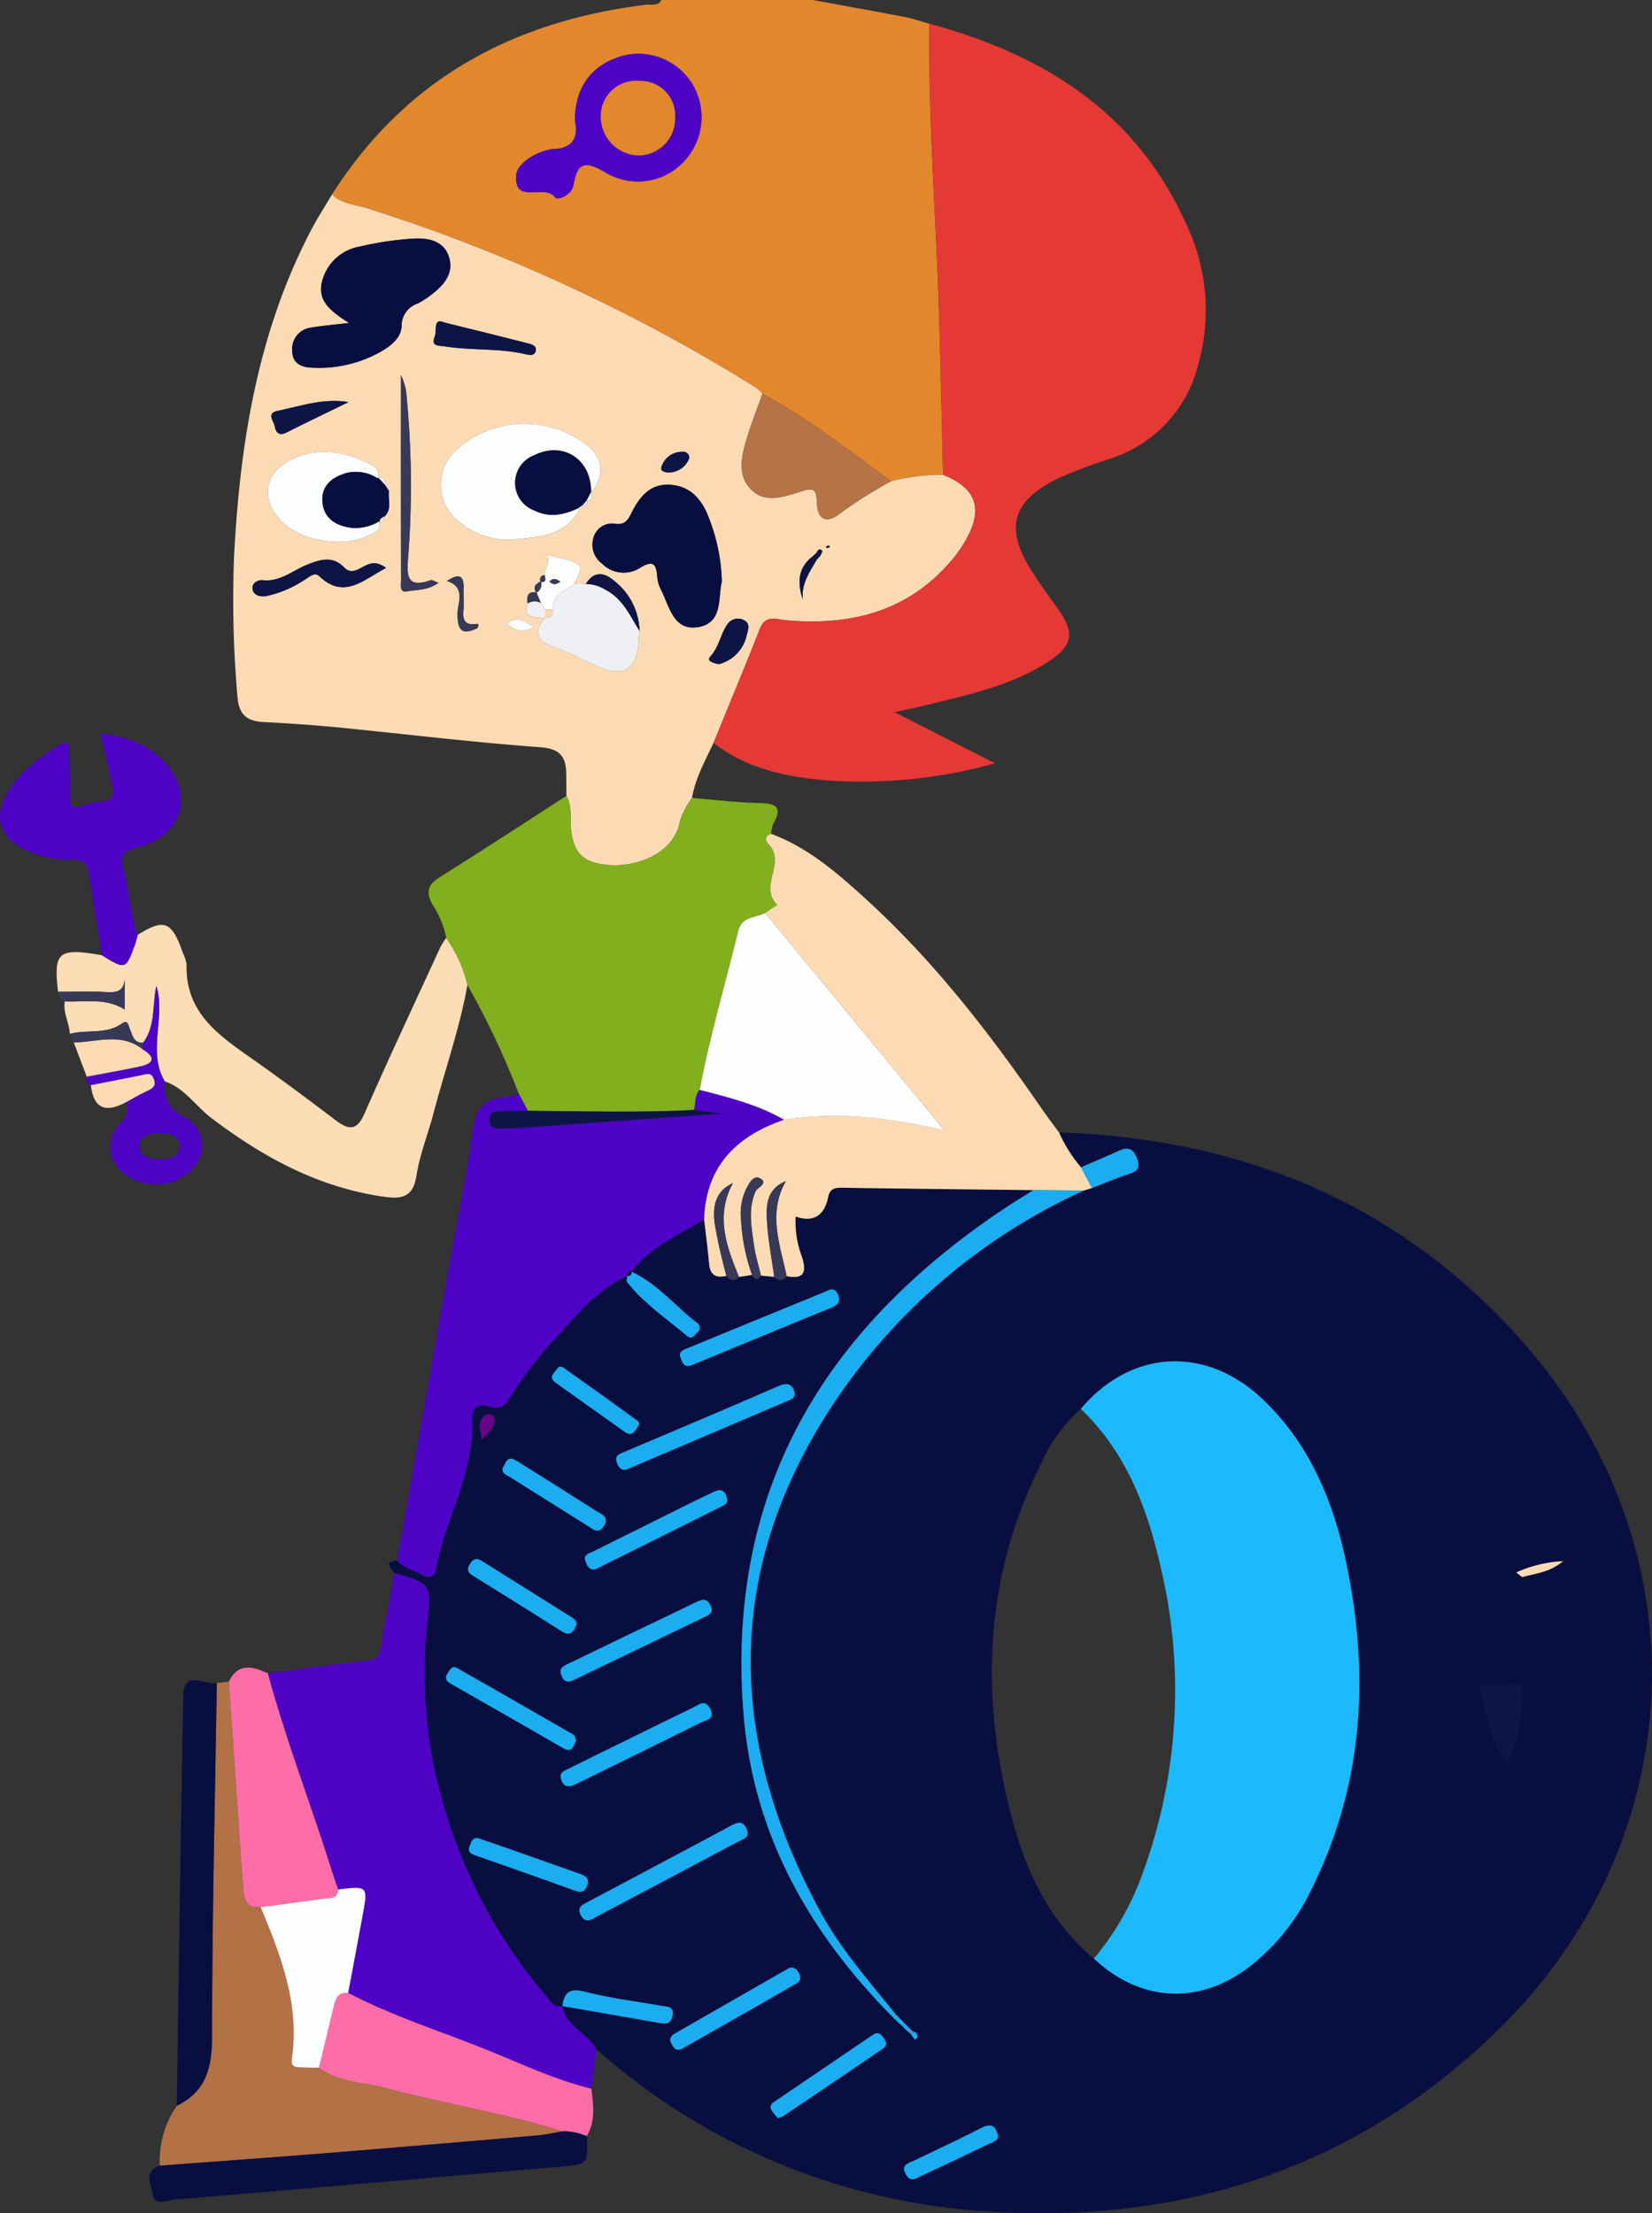 <svg xmlns="http://www.w3.org/2000/svg" width="218.018" height="292" viewBox="0 0 218.018 292">
  <rect x="0" y="0" width="218.018" height="292" fill="#333333" stroke="none"/>
  <g id="Grupo_153128" data-name="Grupo 153128" transform="translate(-710 4960.901)">
    <g id="Grupo_152837" data-name="Grupo 152837" transform="translate(-172.681 -6718.974)">
      <path id="Trazado_205714" data-name="Trazado 205714" d="M914.782,1783.731c9.669-15.215,23.887-22.891,41.453-25.034.7-.084,1.557.233,2.031-.625h19.966c4.044.744,8.094,1.466,12.132,2.242,1.107.213,2.182.591,3.273.894-.158,10.591.55,21.151,1.01,31.724.4,9.254.53,18.522.778,27.783a27.422,27.422,0,0,0-6.859.841c-5.535-4.022-10.922-8.26-16.973-11.523a5.2,5.2,0,0,0-.812-.786,225.11,225.11,0,0,0-51.317-23.685C917.859,1785.064,916.08,1785.012,914.782,1783.731Zm32.053-9.7c.512,2.014-.252,3.6-2.64,3.688-1.875.067-5.009,1.717-5.115,3.52-.231,3.956,3.844.977,5.158,2.907.277.407,2.177-.325,2.411-1.649.5-2.872,1.4-3.3,4.057-1.77a8.307,8.307,0,0,0,10.43-1.256,8.52,8.52,0,0,0,1.25-10.227,8.366,8.366,0,0,0-8.984-3.877C949.151,1766.476,946.826,1769.462,946.835,1774.034Z" transform="translate(11.715)" fill="#e2872c"/>
      <path id="Trazado_205715" data-name="Trazado 205715" d="M921.021,1925.642c-.588-.688-1.455-1.434.343-1.619.845.98,2.126,1.194,3.175,1.817,1.1.652,1.788.377,2.017-.91,1.168-6.591,5.071-12.523,4.678-19.5-.081-1.424.721-2.24,2.147-1.774a2.087,2.087,0,0,0,2.821-1.083,54.137,54.137,0,0,1,6.822-8.726c2.568-2.841,5.136-5.764,8.744-7.415-.03.276-.194.656-.071.813,2.225,2.858,5.24,4.853,7.96,7.167.569.485,1.011-.146,1.385-.556a.754.754,0,0,0-.116-1.216c-2.9-2.225-5.24-5.172-8.65-6.743,2.522-3.24,6.213-4.851,9.605-6.881.225,1.95.483,3.9.663,5.852.138,1.489.909,1.935,2.281,1.579a.981.981,0,0,0,1.661.161l1.721-.276c.341.643.721.777,1.166.091l1.761.176a.984.984,0,0,0,1.639-.092c2.09.381,2.686-.3,2.058-2.423a13.565,13.565,0,0,1-.884-5.452c2.5.853,3.831-.255,4.3-2.578.22-1.095.856-1.238,1.828-1.223,8.422.131,16.843.216,25.266.315-1.2.757-2.426,1.49-3.61,2.277-23.813,15.8-36.933,37.127-34.67,66.552,1.238,16.08,8.628,29.051,19.71,40.262.192.191.384.385.575.577q.293.26.59.517c.193.191.385.384.577.573q.317.276.632.555l.565.775c.106-.122.291-.232.308-.365.053-.423-.177-.661-.6-.71l-.561-.575-.572-.571q-.283-.291-.566-.579l-.567-.569c-3.494-4.355-7.22-8.542-9.907-13.491-12.335-22.736-12.82-45.167,1.792-67.176a78.828,78.828,0,0,1,32.954-28l1.078-.33c1.566-.607,3.111-1.275,4.7-1.8,1.114-.369,1.788-.681,1.234-2.117s-1.306-1.511-2.516-.946c-1.607.749-3.249,1.422-4.876,2.129a19.149,19.149,0,0,1-2.9-4.6c24,.781,44.733,9.224,60.86,27.235,24.782,27.678,22.867,67.226-4.345,92.568-18.791,17.5-41.412,24.36-66.785,22.487a85.3,85.3,0,0,1-50.769-21.33c-1.178-2.161-4.051-2.98-4.518-5.706q6.257,1.091,12.517,2.177c.823.142,1.728.425,2.015-.819.317-1.375-.717-1.256-1.522-1.4-3.339-.591-6.725-1-10-1.843-2.013-.52-2.767.047-2.993,1.9-1.2.236-1.683-.764-2.241-1.44a68.915,68.915,0,0,1-8.661-12.967c-5.817-11.6-8.386-23.806-6.882-36.819C925.917,1927.055,925.666,1927.019,921.021,1925.642Zm148.826.567c1.712-.518,3.6-.594,5.4-2.117a17.255,17.255,0,0,0-6.187,1.492c-2.7.486-5.393,1.055-8.112,1.424-1.548.209-3.651.743-4.377-.973-.758-1.789,1.1-2.966,2.285-4.157,1.127-1.136,2.734-1.833,3.513-3.6-2.488-.061-4.362,1.368-6.541,1.541-1.077.086-2.237.229-2.933-.624-.816-1-.281-2.142.26-3.183a16.46,16.46,0,0,1,7.949-7.872c-5.1.41-11.13,5.849-11.834,10.094-.33,1.993.4,3.2,2.49,3.194,1.647-.005,3.295-.244,5.03-.388-.292,1.264-1.344,1.738-1.918,2.576-.781,1.141-2.255,2.155-1.446,3.7.692,1.324,2.294,1.179,3.6,1.163A44.5,44.5,0,0,0,1069.847,1926.209Zm-58.252-22.2a21.25,21.25,0,0,0-5.153,7.03c-7.479,14.819-8.176,30.313-4.157,46.138,1.878,7.4,4.938,14.277,11.026,19.351,6.123,5.723,13.779,6.163,20.4,1.183a28.175,28.175,0,0,0,8.191-10.067c7.009-13.9,7.854-28.519,4.676-43.5-1.717-8.1-4.862-15.59-11.011-21.423C1028.059,1895.593,1018.189,1896.176,1011.595,1904.008Zm-21.281,19.553c0-1.625.066-2.847-.018-4.059a21.476,21.476,0,0,0-.5-3.658c-.812-3.3-2.823-4.066-5.7-2.271-5.02,3.135-7.6,12.275-4.947,17.537a9.515,9.515,0,0,0,.569.983c.743,1.118,1.744,1.007,2.742.471,1.2-.644.419-1.379.045-2.12a15.4,15.4,0,0,1-.987-2.345c-.455-1.471-.109-2.215,1.592-1.552,2.728,1.063,5.473,2.087,8.2,3.168,1.414.561,2.689.656,3.911-.8l-5.331-2.3c3.594-2.737,6.68-5.737,10.528-7.832C996.272,1918.307,993.755,1921.281,990.314,1923.561Zm62.474,26.985c4.777.577,5.674-4.233,8.591-6.351.8,2.085,1.448,4.047,2.313,5.9.683,1.467,1.631,2.96,3.478,2.995a4.448,4.448,0,0,0,4.15-2.995c1.878-4.38,2.5-8.92.827-13.543a8.179,8.179,0,0,0-3.279-4.176,1.871,1.871,0,0,0-2.552.479c-.818.923.356,1.239.786,1.735,1.05,1.215,2.155,2.387,2.077,4.095-4.645,1.168-9.381-1.594-13.92.7l5.729.872C1058.064,1943.8,1056.19,1947.692,1052.788,1950.546Zm-63.609-7.5a12.269,12.269,0,0,1,5.239,10.451c.067,3.552-1.127,4.311-4.319,2.828a18.7,18.7,0,0,1-8.023-7.427,11.831,11.831,0,0,1-1.271-10.528c-3.3.262-4.678,2.542-3.874,6.436A17.789,17.789,0,0,0,985.6,1956.6c3.867,2.374,8.094,2.5,10.37.436,2.292-2.078,2.5-6.183.255-10.33-.992-1.832-2.2-3.362,1.694-4.017C991.575,1941.714,991.575,1941.714,989.178,1943.049Zm52.9-35.985c2.208.306,3.325-.293,4.168-1.652.95-1.529,2.114-2.929,3.012-4.487.926-1.605,1.839-2.194,3.829-1.477a16.335,16.335,0,0,0,8.983.652c1.718-.366,3.36-1.021,3.835-2.939.513-2.066-1-3.167-2.432-4.089-5.083-3.281-10.673-3.612-16.442-2.567-.591.108-1.306.379-1.207,1.675,3.051-.211,6.119-.614,9.171-.089,2.577.444,5.005,1.132,6.737,3.257.531.652,1.152,1.433.742,2.3-.366.77-1.286.729-2.045.687a21.482,21.482,0,0,1-7.679-1.609c.265-1.5,1.949-1.908,2.3-4.168C1048.453,1895.787,1046.379,1902.128,1042.074,1907.064Zm-31.368-10.588c-1.5-.111-2.52-.018-3.351.924-2.323,2.633-4.779,5.225-5.942,8.592-.669,1.936-1.465,1.787-2.768.842-3.373-2.445-6.762-4.866-10.124-7.327-1.5-1.1-2.87-1.155-4.282.339,4.983,2.944,8.939,7.211,14.213,9.535,3.7,1.633,4.6,1.263,5.6-2.454a15.288,15.288,0,0,1,2.466-5.076C1007.779,1900.123,1009.143,1898.47,1010.706,1896.476Zm-36.847,5.554c-.311-1.38-.99-1.548-2.265-.991-6.666,2.907-13.367,5.734-20.065,8.568-.815.345-1.657.516-1.055,1.748.512,1.051,1.153.655,1.865.352q10.161-4.336,20.332-8.656C973.192,1902.83,973.771,1902.706,973.86,1902.03Zm-6.235,57.826c-.349-1.3-.935-1.536-2.083-.917-6.266,3.378-12.567,6.692-18.853,10.034-.738.393-1.712.693-1.067,1.866s1.425.508,2.158.12q9.314-4.922,18.618-9.866C966.945,1960.8,967.717,1960.652,967.625,1959.856Zm-7.756-61.525a4.822,4.822,0,0,0,.542-.154q9.162-3.777,18.328-7.55c.872-.356,1.185-.863.788-1.744-.5-1.107-1.231-.506-1.886-.24q-6.558,2.668-13.1,5.362c-1.66.681-3.31,1.384-4.975,2.05-.571.229-1.087.474-.785,1.2C958.978,1897.74,959.083,1898.4,959.869,1898.331ZM944.2,1939.974c.164-.071.428-.171.681-.292q8.554-4.113,17.105-8.232c.613-.295,1.177-.579.74-1.484-.456-.946-1.024-.894-1.826-.5-2.8,1.37-5.62,2.7-8.428,4.05s-5.611,2.712-8.418,4.068c-.693.334-1.444.613-.979,1.653C943.285,1939.7,943.515,1940.062,944.2,1939.974Zm.162,13.794c.248-.112.685-.291,1.107-.5,5.349-2.627,10.7-5.248,16.039-7.9.662-.33,1.834-.408,1.209-1.728-.681-1.437-1.552-.576-2.335-.2-2.9,1.394-5.783,2.824-8.672,4.242-2.55,1.25-5.1,2.488-7.641,3.762-.551.276-1.332.467-1.069,1.387C943.165,1953.394,943.41,1953.907,944.363,1953.768Zm3.057-28.585a1.917,1.917,0,0,0,.269-.089q8.382-4.169,16.757-8.348c.669-.336.543-.939.274-1.467-.318-.624-.853-.659-1.439-.381-.94.446-1.885.883-2.817,1.344q-6.611,3.28-13.217,6.569c-.573.284-1.376.419-1,1.354C946.451,1924.674,946.664,1925.27,947.421,1925.184Zm-2.408,22.5c-.127-.232-.2-.581-.4-.7q-7.633-4.406-15.294-8.763c-.732-.416-.98.219-1.287.685-.41.622-.2,1.01.408,1.36q7.416,4.222,14.807,8.483C944.524,1949.485,944.643,1948.461,945.013,1947.68Zm13.5,40.876a1.548,1.548,0,0,0,.358-.078q7.639-4.34,15.264-8.7c.611-.351.487-.947.143-1.487a.923.923,0,0,0-1.414-.373q-7.375,4.234-14.756,8.456c-.508.292-.951.7-.542,1.366C957.8,1988.124,958,1988.6,958.509,1988.557Zm13.1,9.021a3.763,3.763,0,0,0,.691-.249q6.607-4.457,13.2-8.936c.622-.425.4-.945.025-1.467-.4-.561-.794-.73-1.406-.314q-6.472,4.406-12.955,8.793c-.426.289-.7.661-.362,1.171C971.052,1996.947,971.365,1997.276,971.612,1997.578Zm-39.533-36.925c-.788-.134-.9.452-1.119.987-.381.945.252,1.1.916,1.336,4.264,1.494,8.53,2.992,12.779,4.531.819.3,1.422.389,1.789-.587.395-1.044-.315-1.344-1.044-1.6q-4.922-1.753-9.856-3.471C934.388,1961.442,933.228,1961.05,932.079,1960.653Zm12.957-28.213c.1-.351-.231-.687-.639-.943q-5.907-3.712-11.82-7.409c-.7-.44-1.159-.334-1.613.408-.493.805-.154,1.174.5,1.577,3.87,2.4,7.742,4.8,11.583,7.25C944.07,1933.979,944.594,1933.65,945.036,1932.44Zm-8.4-21.839c-.774-.168-.938.484-1.2.942-.521.909.326,1.138.831,1.459q5.141,3.261,10.308,6.477c.708.444,1.433,1.092,2.106-.071s-.34-1.478-1-1.9c-3.341-2.132-6.7-4.234-10.057-6.344C937.3,1910.962,936.971,1910.785,936.64,1910.6Zm64.023,89.3c-.319-1.347-.928-1.679-2.21-1.018-2.928,1.506-5.921,2.885-8.887,4.316-.737.355-1.742.515-1.077,1.764.63,1.183,1.388.557,2.128.209,2.981-1.4,5.963-2.8,8.928-4.227C1000.008,2000.718,1000.67,2000.6,1000.663,1999.9Zm-57.908-101.472a10.808,10.808,0,0,0-.8.96c-.348.516-.01.913.371,1.188,3.008,2.155,6.036,4.283,9.044,6.438.56.4,1.016.445,1.426-.157.257-.378.774-.913.344-1.231-3.276-2.423-6.61-4.768-9.93-7.132C943.139,1898.446,943.021,1898.465,942.755,1898.428Zm-10.182,9.62c.768-.979,1.875-1.71,1.6-2.958-.093-.417-.882-.506-1.23-.213C931.856,1905.792,932.382,1906.977,932.573,1908.048Z" transform="translate(13.724 39.948)" fill="#080f40"/>
      <path id="Trazado_205716" data-name="Trazado 205716" d="M992.057,1814.7a27.422,27.422,0,0,1,6.859-.841c4.33,1.717,5.322,4.412,3.079,8.464a16.773,16.773,0,0,1-1.583,2.363c-5.737,7.109-13.42,9.118-22.13,8.372-1.368-.117-2.783-.828-3.56,1.151-1.974,5.029-4.057,10.013-6.1,15.016-1.112,2.357-2.39,4.652-2.846,7.267a11.152,11.152,0,0,0-1.563,2.978c-.809,4.593-6.135,6.247-9.747,5.841-3.083-.348-4.305-1.562-4.644-4.652-.162-1.486.177-3.042-.616-4.442-.007-.95-.008-1.9-.02-2.851-.03-2.3-.769-3.378-3.489-3.575-8.951-.645-17.869-1.749-26.8-2.624-3.2-.312-6.418-.519-9.631-.692-2.24-.122-3.3-.939-3.482-3.443a147.192,147.192,0,0,1-.435-18.484c.786-14.945,3.128-29.564,10.195-43.035.833-1.587,1.814-3.1,2.726-4.641,1.3,1.281,3.077,1.333,4.683,1.833a225.11,225.11,0,0,1,51.317,23.685,5.133,5.133,0,0,1,.811.786c-.67,1.873-1.417,3.722-1.989,5.624-.684,2.279-1.436,4.78.293,6.781,1.865,2.159,4.42,1.2,6.662.512,1.485-.453,2.166-.644,2.213,1.368.053,2.353,1.293,2.91,3.082,1.482A58.043,58.043,0,0,1,992.057,1814.7Zm-40.643,3.178a.486.486,0,0,0,.53-.586c.669-.132.676-.6.577-1.127,1.8-2.29,1.5-4.646-.807-6.358a13.416,13.416,0,0,0-16.793.575,6.144,6.144,0,0,0-.143,9.447,10.051,10.051,0,0,0,7.881,2.525c3.034-.295,6.477-.5,8.22-3.875Q951.146,1818.174,951.415,1817.875Zm30.8,6.275-.6.543c-1.878,1.5-1.937,3.449-1.212,5.611-.212-2.062.891-3.615,1.83-5.232q.254-.281.505-.561c.083-.222.295-.581.228-.644C982.594,1823.521,982.376,1823.805,982.215,1824.149Zm-57.008-9.056.036.054c-.082-.482-.038-1.081-.835-.893l-.105.075c.351-1.114-.474-1.606-1.205-1.968-3.265-1.617-6.642-2.174-10.075-.56-3.73,1.755-4.275,5.362-1.319,8.287,2.589,2.561,8.278,3.437,11.452,1.747.728-.387,1.671-.661,1.344-1.839l.059.206.673-.871c.985-.981.4-2.224.558-3.343Zm20.018,14.314.027-.042c-1.2-.171-1.269.586-1.194,1.459-.58,2.17,1.16,1.727,2.259,2-1.578,1.945-.882,3,1.286,3.771,2.039.729,3.973,1.751,5.962,2.623,3.1,1.359,4.9.293,5.146-3.15a8.835,8.835,0,0,1,.146-1.638,8.663,8.663,0,0,0-3.339-6.576c-1.364-1.183-2.667-1.32-3.748.4l-1.5-.081c1.329-2.591,1.329-2.591-3.709-3.767.713,1.063-.247,1.765-.236,2.673-.542.086-.666.418-.532.9l.034-.056C945.192,1828.244,944.706,1828.622,945.225,1829.407Zm-24.707-35.59c-2.326.283-3.724.384-5.093.635a2.813,2.813,0,0,0-2.4,3.064c.018,1.664,1.193,2.173,2.709,2.21a16.61,16.61,0,0,0,8.985-2.118c1.338-.781,2.678-1.8,2.741-3.4a3.058,3.058,0,0,1,2.1-2.941,10.947,10.947,0,0,0,1.9-1.238c1.686-1.279,2.987-2.911,2.187-5.083-.772-2.1-2.881-2.374-4.8-2.239a42.608,42.608,0,0,0-7,1.056,6.208,6.208,0,0,0-4.9,4.634C916.353,1790.81,917.939,1792.207,920.518,1793.817Zm49.2,34.126a24.6,24.6,0,0,0-2-9.106c-.972-2.162-2.5-3.565-4.94-3.676s-3.8,1.468-4.813,3.387c-.538,1.018-.814,2.006-2.4,1.755a2.536,2.536,0,0,0-2.808,1.936,3.075,3.075,0,0,0,1.125,3.31,4.021,4.021,0,0,0,5,.607c1.871-1.163,2.189-.444,2.319,1.24a4.484,4.484,0,0,0,.491,1.622c1.115,2.191,1.624,5.482,4.919,4.922C969.927,1833.38,969.181,1830.029,969.72,1827.944Zm-37.389.154c-.564-.194-.845-.4-1.029-.339-3.188,1.118-3.169-.579-2.982-3.027a122.548,122.548,0,0,0-.183-20.993,7.712,7.712,0,0,0-.767-3.037c0,8.936-.007,18.021.015,27.106,0,.579-.232,1.623.789,1.428C929.462,1828.989,930.923,1829.131,932.331,1828.1Zm-6.924-1.95c-1.414-1.089-2.37-.513-3.247-.04-.822.441-1.525.744-2.289-.042-1.561-1.606-3.268-1.009-4.981-.308-1.885.77-3.5,2.258-5.779,2-.569-.064-1.463.368-1.333,1.152.145.867,1.02,1.07,1.807.951a14.862,14.862,0,0,0,4.938-2.068c.633-.354,1.414-1.189,2.045-.587C919.9,1830.392,922.4,1827.676,925.407,1826.147Zm7.713-32.381c-1.54-.678-.984,1.043-1.284,1.815-.542,1.391.526,1.205,1.344,1.336,3.539.563,7.167.2,10.682,1.039.423.1,1.04.21,1.243-.3.295-.745-.358-.987-.9-1.125C940.648,1795.626,937.08,1794.75,933.12,1793.767Zm-12.663,10.5c-3.288-.561-6.314.52-9.4,1.164-1.466.306-.469,1.329-.333,2.039.172.887.606,1.276,1.57.792C915,1806.9,917.733,1805.591,920.458,1804.263Zm48.879,34.573a5.051,5.051,0,0,0,3.684-3.908c.2-.685.485-1.529-.472-1.945a1.686,1.686,0,0,0-2.045.52c-.964,1.327-1.129,3.063-2.339,4.365C967.619,1838.454,968.745,1838.733,969.336,1838.836Zm-31.837-4.773c.066-.29.131-.41.094-.465a.307.307,0,0,0-.262-.075c-1.4.225-1.847-.414-1.716-1.749.093-.942-.018-1.9.025-2.85.089-2.005-.782-2-2.2-1.062,2.543.807,1.413,2.872,1.4,4.351C934.826,1834.6,935.614,1834.992,937.5,1834.063Zm27.924-22.425a.775.775,0,0,0-.86-.818,2.828,2.828,0,0,0-2.786,1.919c-.25.6.359.779.819.805A2.884,2.884,0,0,0,965.423,1811.638Zm-20.5,22.3c-1.358-.775-2.193-1.59-3.613-.4C942.4,1834.259,943.229,1834.856,944.924,1833.94Zm39.068-10.577c-.059-.062-.13-.182-.175-.173a1.776,1.776,0,0,0-.374.159c.061.06.131.176.18.168A1.5,1.5,0,0,0,983.992,1823.363Z" transform="translate(8.225 6.86)" fill="#fcdbb4"/>
      <path id="Trazado_205717" data-name="Trazado 205717" d="M951.673,1855.243c2.039-5,4.122-9.987,6.1-15.016.777-1.979,2.192-1.268,3.56-1.151,8.71.745,16.393-1.264,22.13-8.372a16.773,16.773,0,0,0,1.583-2.363c2.243-4.052,1.25-6.747-3.079-8.464-.248-9.261-.377-18.529-.778-27.783-.46-10.573-1.168-21.133-1.01-31.724,15.047,4.066,27.348,11.715,33.918,26.539a26.29,26.29,0,0,1,1.486,18.608,17.394,17.394,0,0,1-11.37,12.168,69.881,69.881,0,0,0-6.909,2.595c-6.31,3.008-7.3,6.668-3.513,12.512,1.082,1.672,2.274,3.273,3.419,4.9,2.133,3.038,1.86,4.743-1.3,6.8-4.862,3.165-10.453,4.369-15.975,5.727-1.171.288-2.352.527-4.369.976l13.245,6.741a65.1,65.1,0,0,1-22.246,2.255C961.191,1859.73,956.048,1858.658,951.673,1855.243Z" transform="translate(25.179 0.839)" fill="#e53935"/>
      <path id="Trazado_205718" data-name="Trazado 205718" d="M942.315,1835c.793,1.4.453,2.955.616,4.442.339,3.09,1.56,4.3,4.644,4.652,3.612.407,8.938-1.248,9.747-5.841a11.152,11.152,0,0,1,1.563-2.978c2.985.239,5.968.61,8.958.674,2.173.047,3,.57,1.781,2.7a4.655,4.655,0,0,0-.307,1.358c-.951.367-.729.934-.22,1.495,2.163,2.39-1.424,5.536,1.047,7.88l-1.608,1.075c-1.275.646-3.082.426-3.552,2.359-1.7,6.99-3.771,13.888-5.083,20.972-.663.769-.516,1.765-.744,2.655-7.309.382-14.62.164-21.932.113l-1.2-2.261a109.18,109.18,0,0,0-6.774-14.337,17.95,17.95,0,0,0-2.8-6.21,12.267,12.267,0,0,0-1.822-4.414c-.919-1.672-.587-2.643,1.033-3.653C931.253,1842.192,936.768,1838.571,942.315,1835Z" transform="translate(15.122 28.075)" fill="#81af1d"/>
      <path id="Trazado_205719" data-name="Trazado 205719" d="M960.266,1866.072c.228-.89.081-1.886.744-2.655,3.83.992,7.678,1.937,11.147,3.948-6.3,2.153-10.337,6.127-10.563,13.157-3.392,2.03-7.083,3.64-9.605,6.881l.022-.048c-.37.026-.6.2-.586.6l.055-.015c-3.608,1.65-6.176,4.574-8.744,7.415a54.137,54.137,0,0,0-6.822,8.726,2.087,2.087,0,0,1-2.821,1.083c-1.426-.466-2.228.351-2.147,1.774.393,6.976-3.509,12.908-4.678,19.5-.229,1.287-.917,1.563-2.017.91-1.048-.622-2.33-.837-3.175-1.817q3.329-18.9,6.664-37.791c1.123-6.346,2.436-12.663,3.333-19.04.382-2.717,1.411-4.118,4.128-4.3a11.141,11.141,0,0,0,1.93-.474l1.2,2.261-3.7.064c-.711.012-1.339.134-1.381,1.042-.049,1.073.652,1.235,1.488,1.229.663,0,1.331.01,1.993-.037,8.86-.62,17.72-1.249,27.3-1.927Z" transform="translate(14.012 38.445)" fill="#4e03c7"/>
      <path id="Trazado_205720" data-name="Trazado 205720" d="M947.435,1967.253c.467,2.726,3.34,3.545,4.518,5.706q-.34,2.6-.677,5.2c-5.348-1.306-10.267-3.771-15.363-5.749-5.622-2.181-11.369-4.085-16.737-6.892.643-3.433,1.3-6.862,1.926-10.3.693-3.81.68-3.812-3.254-3.348-.329-.983-.676-1.961-.987-2.951-2.7-8.543-5.948-16.907-8.285-25.567,4.313-.557,8.622-1.162,12.945-1.641,1.248-.138,1.787-.555,1.986-1.843.5-3.268,1.181-6.51,1.788-9.762,4.645,1.376,4.9,1.411,4.373,5.938-1.5,13.013,1.065,25.215,6.882,36.819a68.915,68.915,0,0,0,8.661,12.967c.558.676,1.04,1.676,2.241,1.44Z" transform="translate(9.451 55.485)" fill="#4e03c7"/>
      <path id="Trazado_205721" data-name="Trazado 205721" d="M950.761,1889.553c.227-7.03,4.261-11,10.563-13.157,6.875-1.1,13.662-.334,21.155,1.418l-23.668-28.7,1.608-1.075c-2.471-2.344,1.117-5.49-1.047-7.88-.509-.561-.732-1.127.22-1.495,4.989,1.861,8.91,5.315,12.735,8.815,8.924,8.168,16.262,17.691,23.1,27.621.695,1.009,1.445,1.979,2.17,2.966a19.149,19.149,0,0,0,2.9,4.6l1.455,2.737-1.078.33q-3.323-.029-6.65-.056c-8.423-.1-16.845-.184-25.266-.315-.972-.015-1.608.128-1.828,1.223-.467,2.323-1.8,3.431-4.3,2.578a13.565,13.565,0,0,0,.884,5.452c.628,2.127.031,2.8-2.058,2.423-.867-4.152-2.531-8.293-.108-12.551-2.592,1.055-2.617,3.279-2.486,5.387.153,2.428.622,4.838.954,7.255l-1.761-.176c-.319-1.367-.747-2.722-.935-4.107-.311-2.311-.785-4.644.2-6.941.259-.6,1.677-1.1.727-1.722s-1.57.61-1.963,1.387a7.63,7.63,0,0,0-.646,4.129,25.739,25.739,0,0,0,1.446,7.163l-1.721.276c-1.637-4.009-3.178-8.023-.809-12.384-2.436,1.116-2.664,3.244-2.4,5.333a70.531,70.531,0,0,0,1.545,6.89c-1.372.356-2.143-.09-2.281-1.579C951.244,1893.45,950.986,1891.5,950.761,1889.553Z" transform="translate(24.846 29.413)" fill="#fcdbb4"/>
      <path id="Trazado_205722" data-name="Trazado 205722" d="M905.665,1920.8l1.578-.176q.326,4.641.651,9.283c.405,5.907.77,11.818,1.235,17.721.106,1.351.2,2.982,2.326,2.742,2.648,6.384,5.154,12.8,4.11,19.938-.139.951.251,1.171,1.032,1.188.849.019,1.7.042,2.547.063,2.656,1.956,5.935,1.88,8.934,2.692,7.694,2.087,15.605,3.307,23.227,5.7-1.119.184-2.232.441-3.358.538q-13.437,1.161-26.878,2.26c-7.638.613-15.283,1.158-22.926,1.734a12.793,12.793,0,0,1,2.237-7.907c3.9-1.9,4.66-5.073,4.657-9.226C905.031,1951.833,905.423,1936.316,905.665,1920.8Z" transform="translate(5.633 59.322)" fill="#b37146"/>
      <path id="Trazado_205723" data-name="Trazado 205723" d="M939.567,1849.194a17.95,17.95,0,0,1,2.8,6.21c-1.029,5.774-3,11.3-4.481,16.955-.718,2.74-1.814,5.409-2.24,8.188-.45,2.935-2.015,3.118-4.392,2.775-8.592-1.238-15.867-5.21-22.68-10.375-2.083-1.578-3.533-3.968-6.157-4.834-2.316-3.987.153-8.442-1.091-12.566-.577,2.546-.075,5.251-1.761,7.479-1.272.042-1.385-1.011-1.758-1.836-.193-.426-.242-1.271-1.018-.715-2.1,1.5-4.622.763-6.883,1.372-.081-1.451-.925-2.781-.674-4.283,2.641.122,5.385-.512,7.9,1.067v-4.517c.124,2.729-1.751,2.221-3.4,2.176-1.795-.049-3.593,0-5.387.011-.618-5.3.023-5.833,5.786-4.825,3.129,1.914,3.133,1.915,4.353-1.361.161-.429.248-.885.37-1.328,3.486-2.194,4.517-1.79,5.942,2.334a5.086,5.086,0,0,1,.51,1.617c-.171,6.452,4.448,9.441,8.935,12.6,3.638,2.558,7.2,5.228,10.748,7.913,1.723,1.3,2.791,1.414,3.808-.908,3.235-7.377,6.664-14.669,10.03-21.989A9.554,9.554,0,0,1,939.567,1849.194Z" transform="translate(1.998 32.627)" fill="#fdddb6"/>
      <path id="Trazado_205724" data-name="Trazado 205724" d="M900.853,1855.545c-.121.443-.209.9-.37,1.328-1.22,3.276-1.224,3.274-4.353,1.361-.554-3.461-1.153-6.916-1.639-10.388-.213-1.514-.666-2.274-2.447-2.226a13.479,13.479,0,0,1-6.058-1.33c-3.225-1.513-4.167-4.168-2.484-7.242,1.6-2.921,4.238-4.8,6.957-6.565.882-.571,1.369-.352,1.366.8,0,1.993.115,3.985.092,5.977-.015,1.281.377,1.728,1.667,1.252a8.843,8.843,0,0,1,2.485-.568c1.727-.1,1.664-1.12,1.38-2.352-.489-2.109-.954-4.222-1.5-6.632,3.706.446,6.785,1.62,8.994,4.446,3.281,4.193,1.361,9.3-4.094,10.591-1.963.464-2.4,1.085-1.848,3.014C899.806,1849.8,899.814,1852.786,900.853,1855.545Z" transform="translate(0 25.869)" fill="#4e03c7"/>
      <path id="Trazado_205725" data-name="Trazado 205725" d="M945.682,1968.977c-7.622-2.393-15.533-3.613-23.227-5.7-3-.812-6.277-.736-8.932-2.693.661-2.743,1.314-5.49,1.982-8.23.236-.97.622-1.8,1.867-1.646,5.368,2.8,11.115,4.709,16.737,6.89,5.1,1.978,10.015,4.443,15.363,5.749.246,2.139.6,4.287-.627,6.277A7.05,7.05,0,0,0,945.682,1968.977Z" transform="translate(11.255 70.295)" fill="#fe6da8"/>
      <path id="Trazado_205726" data-name="Trazado 205726" d="M909.014,1950.868c-2.129.24-2.219-1.391-2.326-2.742-.465-5.9-.83-11.814-1.235-17.721q-.317-4.641-.651-9.283c1.246-2.555,3.157-2.021,5.151-1.108,2.337,8.659,5.589,17.024,8.285,25.567.311.99.658,1.968.987,2.951-.041,1.272-1.02,1.1-1.833,1.2C914.6,1950.1,911.807,1950.49,909.014,1950.868Z" transform="translate(8.073 58.824)" fill="#fe6da8"/>
      <path id="Trazado_205727" data-name="Trazado 205727" d="M951.667,1964.087a7.05,7.05,0,0,1,3.163.647c.229,3.739.227,3.706-3.709,4.042-16.907,1.44-33.812,2.917-50.724,4.316-.953.079-2.582.939-2.82-.692-.175-1.186-1.349-3.041.928-3.781,7.642-.576,15.287-1.121,22.926-1.734q13.443-1.079,26.878-2.26C949.436,1964.528,950.548,1964.271,951.667,1964.087Z" transform="translate(5.27 75.184)" fill="#080f40"/>
      <path id="Trazado_205728" data-name="Trazado 205728" d="M905.059,1920.85c-.242,15.517-.633,31.033-.628,46.549,0,4.152-.758,7.327-4.657,9.226.272-18.023.5-36.047.853-54.07C900.7,1918.946,903.5,1921.236,905.059,1920.85Z" transform="translate(6.238 59.272)" fill="#080f40"/>
      <path id="Trazado_205729" data-name="Trazado 205729" d="M898.51,1860.868c1.686-2.228,1.183-4.933,1.761-7.479,1.244,4.124-1.226,8.579,1.091,12.566a4.39,4.39,0,0,0,2.589,4.714c3.281,1.822,3.056,5.857-.151,7.862a6.778,6.778,0,0,1-7.727-.374,4.315,4.315,0,0,1-.758-6.49c.762-.917,1.568-1.65.894-2.932.905-.493,1.787-1.031,2.72-1.462.744-.345,1.381-.633.988-1.65-.355-.915-.977-.615-1.635-.478-2.218.459-4.444.878-6.668,1.312a1.037,1.037,0,0,1-.543-1.123c2.329-.441,4.664-.844,6.98-1.336,1.751-.371,2.258-1.1.449-2.237Zm1.813,11.846c-.879.229-2.323.338-2.293,1.76.033,1.572,1.484,1.741,2.768,1.748,1.224.007,2.548-.366,2.532-1.7C903.311,1873,901.849,1872.8,900.323,1872.714Z" transform="translate(3.056 34.786)" fill="#4e03c7"/>
      <path id="Trazado_205730" data-name="Trazado 205730" d="M898.953,1859.885c1.808,1.138,1.3,1.866-.449,2.237-2.316.493-4.652.9-6.98,1.336q-.854-2.252-1.709-4.5C892.9,1858.892,896.11,1857.58,898.953,1859.885Z" transform="translate(2.604 36.661)" fill="#fcdbb4"/>
      <path id="Trazado_205731" data-name="Trazado 205731" d="M891.465,1863.356c2.224-.434,4.45-.853,6.668-1.312.658-.136,1.28-.437,1.635.478.393,1.017-.244,1.3-.988,1.65-.934.431-1.815.969-2.72,1.462C893.462,1867.025,891.816,1866.5,891.465,1863.356Z" transform="translate(3.206 37.887)" fill="#fcdbb4"/>
      <path id="Trazado_205732" data-name="Trazado 205732" d="M888.295,1854.526c1.795-.008,3.593-.06,5.387-.011,1.646.045,3.522.553,3.4-2.176v4.517c-2.512-1.579-5.255-.946-7.9-1.067A1.358,1.358,0,0,1,888.295,1854.526Z" transform="translate(2.049 34.403)" fill="#383857"/>
      <path id="Trazado_205733" data-name="Trazado 205733" d="M899.09,1860.492c-2.843-2.305-6.054-.994-9.138-.929-.169-.381-.341-.762-.512-1.142,2.262-.609,4.78.131,6.883-1.372.777-.556.826.289,1.018.715.373.824.486,1.878,1.758,1.836Z" transform="translate(2.467 36.054)" fill="#383857"/>
      <path id="Trazado_205734" data-name="Trazado 205734" d="M940.341,1772.143c-.01-4.571,2.316-7.558,6.567-8.664a8.366,8.366,0,0,1,8.984,3.877,8.52,8.52,0,0,1-1.25,10.227,8.307,8.307,0,0,1-10.43,1.256c-2.652-1.527-3.553-1.1-4.057,1.77-.234,1.324-2.134,2.056-2.411,1.649-1.314-1.93-5.389,1.048-5.158-2.907.105-1.8,3.239-3.453,5.115-3.52C940.088,1775.743,940.853,1774.157,940.341,1772.143Zm13.225-.388a4.544,4.544,0,0,0-4.68-4.893,4.652,4.652,0,0,0-5.127,4.766,5.123,5.123,0,0,0,4.745,5.058A4.844,4.844,0,0,0,953.566,1771.755Z" transform="translate(18.21 1.891)" fill="#4e03c7"/>
      <path id="Trazado_205735" data-name="Trazado 205735" d="M974.114,1807.664a58.043,58.043,0,0,0-6.713,4.244c-1.789,1.428-3.029.871-3.082-1.482-.046-2.012-.728-1.821-2.213-1.368-2.243.685-4.8,1.648-6.662-.512-1.729-2-.977-4.5-.293-6.781.572-1.9,1.318-3.751,1.989-5.624C963.192,1799.4,968.579,1803.641,974.114,1807.664Z" transform="translate(26.168 13.893)" fill="#b57346"/>
      <path id="Trazado_205736" data-name="Trazado 205736" d="M987.182,1895.934c6.594-7.832,16.464-8.415,23.977-1.29,6.149,5.832,9.294,13.323,11.011,21.423,3.178,14.983,2.333,29.6-4.676,43.5a28.176,28.176,0,0,1-8.191,10.067c-6.625,4.979-14.281,4.54-20.4-1.183a36.357,36.357,0,0,0,6.255-10.75,70.165,70.165,0,0,0,2.454-41.333C995.844,1908.718,993.043,1901.528,987.182,1895.934Z" transform="translate(38.138 48.022)" fill="#1db9fd"/>
      <path id="Trazado_205737" data-name="Trazado 205737" d="M992.9,1873.114q3.325.026,6.65.056a78.828,78.828,0,0,0-32.954,28c-14.612,22.009-14.127,44.44-1.792,67.176,2.686,4.949,6.412,9.135,9.907,13.491-.131.12-.258.243-.382.37-11.081-11.212-18.471-24.183-19.708-40.263-2.263-29.426,10.857-50.756,34.67-66.552C990.477,1874.6,991.7,1873.871,992.9,1873.114Z" transform="translate(26.163 41.984)" fill="#1badf0"/>
      <path id="Trazado_205738" data-name="Trazado 205738" d="M974.858,1911.5c3.441-2.28,5.958-5.254,10.1-4.781-3.848,2.1-6.934,5.1-10.528,7.832l5.331,2.3c-1.222,1.455-2.5,1.36-3.911.8-2.722-1.081-5.467-2.1-8.2-3.168-1.7-.663-2.046.081-1.592,1.552a15.4,15.4,0,0,0,.987,2.345c.374.741,1.153,1.475-.045,2.12-1,.536-2,.647-2.742-.471a9.515,9.515,0,0,1-.569-.983c-2.653-5.262-.074-14.4,4.947-17.537,2.875-1.795,4.885-1.024,5.7,2.271a21.476,21.476,0,0,1,.5,3.658C974.924,1908.657,974.858,1909.88,974.858,1911.5Zm-4.447-8.741a13.973,13.973,0,0,0-3.131,4.9c-1.982,4.414-1.673,4.911,2.928,5.5.985.127,1.374-.057,1.365-1.091C971.547,1909.07,971.933,1906.028,970.411,1902.763Z" transform="translate(29.18 52.005)" fill="#080f40" stroke="#080f40" stroke-width="1"/>
      <path id="Trazado_205739" data-name="Trazado 205739" d="M1017.361,1933.293c3.4-2.854,5.277-6.748,8.2-10.285l-5.729-.872c4.538-2.293,9.275.469,13.92-.7.078-1.708-1.028-2.88-2.077-4.095-.43-.5-1.6-.812-.786-1.735a1.871,1.871,0,0,1,2.552-.479,8.178,8.178,0,0,1,3.279,4.176c1.671,4.623,1.051,9.163-.827,13.543a4.448,4.448,0,0,1-4.15,2.995c-1.847-.034-2.8-1.527-3.478-2.995-.865-1.858-1.51-3.819-2.313-5.9C1023.035,1929.06,1022.138,1933.87,1017.361,1933.293Zm15.1.177a19.54,19.54,0,0,0,1.892-9.571c-.018-.561,0-1.055-.927-.9-1.474.244-2.984.269-4.648.4C1029.67,1926.871,1030.032,1930.379,1032.461,1933.47Z" transform="translate(49.151 57.201)" fill="#080f40" stroke="#080f40" stroke-width="1"/>
      <path id="Trazado_205740" data-name="Trazado 205740" d="M974.093,1924.109c2.4-1.335,2.4-1.335,8.736-.359-3.9.656-2.686,2.186-1.694,4.017,2.247,4.147,2.036,8.252-.255,10.33-2.275,2.063-6.5,1.938-10.37-.436a17.789,17.789,0,0,1-8.665-11.792c-.8-3.894.575-6.174,3.874-6.436a11.831,11.831,0,0,0,1.271,10.528,18.7,18.7,0,0,0,8.023,7.427c3.191,1.482,4.386.724,4.319-2.828A12.269,12.269,0,0,0,974.093,1924.109Z" transform="translate(28.809 58.889)" fill="#080f40" stroke="#080f40" stroke-width="1"/>
      <path id="Trazado_205741" data-name="Trazado 205741" d="M1009.512,1901.063c4.3-4.936,6.378-11.277,12.978-14.511-.355,2.26-2.039,2.666-2.3,4.168a21.483,21.483,0,0,0,7.679,1.609c.759.042,1.679.083,2.045-.687.409-.863-.212-1.643-.743-2.3-1.732-2.125-4.16-2.813-6.737-3.257-3.052-.526-6.12-.123-9.171.089-.1-1.3.616-1.567,1.207-1.675,5.77-1.044,11.359-.714,16.442,2.567,1.43.923,2.945,2.023,2.432,4.089-.475,1.918-2.117,2.573-3.835,2.939a16.335,16.335,0,0,1-8.983-.652c-1.99-.717-2.9-.128-3.829,1.477-.9,1.557-2.062,2.958-3.012,4.487C1012.837,1900.77,1011.72,1901.369,1009.512,1901.063Z" transform="translate(46.287 45.949)" fill="#080f40" stroke="#080f40" stroke-width="1"/>
      <path id="Trazado_205742" data-name="Trazado 205742" d="M1035.382,1915.352a44.506,44.506,0,0,1-12.829,2.274c-1.3.016-2.9.161-3.6-1.163-.809-1.549.665-2.563,1.446-3.7.573-.838,1.626-1.312,1.918-2.576-1.735.143-3.382.382-5.03.388-2.087.007-2.82-1.2-2.49-3.194.7-4.245,6.729-9.684,11.834-10.094a16.461,16.461,0,0,0-7.949,7.872c-.541,1.041-1.076,2.184-.259,3.183.7.853,1.856.71,2.933.624,2.178-.173,4.052-1.6,6.541-1.541-.779,1.766-2.386,2.464-3.513,3.6-1.183,1.191-3.042,2.368-2.285,4.157.726,1.716,2.83,1.182,4.377.973,2.719-.368,5.409-.938,8.111-1.422C1034.854,1914.936,1035.117,1915.145,1035.382,1915.352Z" transform="translate(48.189 50.805)" fill="#080f40" stroke="#080f40" stroke-width="1"/>
      <path id="Trazado_205743" data-name="Trazado 205743" d="M993.607,1888.748c-1.563,1.994-2.928,3.647-4.19,5.375a15.288,15.288,0,0,0-2.466,5.076c-1,3.717-1.895,4.087-5.6,2.454-5.274-2.324-9.23-6.591-14.213-9.535,1.411-1.493,2.778-1.437,4.282-.339,3.362,2.461,6.751,4.882,10.124,7.327,1.3.945,2.1,1.093,2.768-.842,1.163-3.367,3.618-5.959,5.942-8.592C991.088,1888.73,992.1,1888.637,993.607,1888.748Z" transform="translate(30.824 47.676)" fill="#080f40" stroke="#080f40" stroke-width="1"/>
      <path id="Trazado_205744" data-name="Trazado 205744" d="M965.843,1893.152c-.089.676-.667.8-1.187,1.021q-10.172,4.318-20.332,8.656c-.711.3-1.353.7-1.865-.352-.6-1.232.24-1.4,1.055-1.748,6.7-2.834,13.4-5.66,20.065-8.568C964.853,1891.6,965.532,1891.772,965.843,1893.152Z" transform="translate(21.741 48.827)" fill="#1badf0"/>
      <path id="Trazado_205745" data-name="Trazado 205745" d="M960.907,1935.5c.093.8-.68.946-1.227,1.237q-9.3,4.949-18.618,9.866c-.733.387-1.521,1.04-2.158-.12s.329-1.473,1.067-1.866c6.286-3.342,12.586-6.656,18.853-10.034C959.972,1933.969,960.558,1934.208,960.907,1935.5Z" transform="translate(20.442 64.3)" fill="#1badf0"/>
      <path id="Trazado_205746" data-name="Trazado 205746" d="M949.6,1892.8c-.783.071-.889-.593-1.091-1.08-.3-.725.214-.969.785-1.2,1.665-.666,3.315-1.369,4.975-2.05q6.55-2.686,13.1-5.362c.655-.266,1.389-.867,1.886.24.4.882.085,1.388-.788,1.744q-9.172,3.753-18.328,7.55A4.964,4.964,0,0,1,949.6,1892.8Z" transform="translate(23.991 45.484)" fill="#1badf0"/>
      <path id="Trazado_205747" data-name="Trazado 205747" d="M938.146,1923.487c-.685.087-.916-.274-1.125-.739-.465-1.04.285-1.318.979-1.653q4.21-2.033,8.418-4.068c2.809-1.351,5.629-2.679,8.428-4.05.8-.393,1.37-.445,1.826.5.437.905-.127,1.189-.74,1.484q-8.55,4.124-17.105,8.232C938.575,1923.316,938.31,1923.416,938.146,1923.487Z" transform="translate(19.779 56.435)" fill="#1badf0"/>
      <path id="Trazado_205748" data-name="Trazado 205748" d="M938.3,1933.635c-.953.139-1.2-.374-1.361-.941-.263-.92.517-1.111,1.069-1.387,2.537-1.273,5.091-2.511,7.641-3.762,2.888-1.418,5.771-2.849,8.672-4.242.783-.375,1.654-1.237,2.335.2.625,1.32-.547,1.4-1.209,1.728-5.336,2.656-10.69,5.277-16.039,7.9C938.989,1933.344,938.552,1933.523,938.3,1933.635Z" transform="translate(19.784 60.082)" fill="#1badf0"/>
      <path id="Trazado_205749" data-name="Trazado 205749" d="M940.507,1912.563c-.757.087-.97-.508-1.174-1.015-.375-.935.427-1.07,1-1.354q6.609-3.282,13.217-6.569c.932-.461,1.877-.9,2.817-1.344.586-.278,1.121-.243,1.439.381.269.528.394,1.132-.274,1.467q-8.37,4.189-16.757,8.348A1.771,1.771,0,0,1,940.507,1912.563Z" transform="translate(20.64 52.567)" fill="#1badf0"/>
      <path id="Trazado_205750" data-name="Trazado 205750" d="M943,1928.818c-.37.781-.489,1.8-1.768,1.065q-7.387-4.269-14.807-8.483c-.613-.349-.818-.737-.408-1.36.307-.467.556-1.1,1.287-.685q7.659,4.361,15.294,8.763C942.8,1928.237,942.873,1928.586,943,1928.818Z" transform="translate(15.738 58.81)" fill="#1badf0"/>
      <path id="Trazado_205751" data-name="Trazado 205751" d="M948.586,1959.094c-.513.045-.713-.433-.947-.819-.409-.67.034-1.074.542-1.366q7.373-4.24,14.756-8.456a.923.923,0,0,1,1.414.373c.344.539.468,1.136-.143,1.487q-7.612,4.384-15.264,8.7A1.548,1.548,0,0,1,948.586,1959.094Z" transform="translate(23.648 69.41)" fill="#1badf0"/>
      <path id="Trazado_205752" data-name="Trazado 205752" d="M958.146,1965.8c-.247-.3-.56-.631-.808-1-.341-.51-.064-.882.362-1.171q6.478-4.4,12.955-8.793c.611-.416,1.01-.247,1.406.314.371.523.6,1.043-.025,1.467q-6.584,4.49-13.2,8.936A3.763,3.763,0,0,1,958.146,1965.8Z" transform="translate(27.19 71.724)" fill="#1badf0"/>
      <path id="Trazado_205753" data-name="Trazado 205753" d="M929.252,1935.761c1.153.4,2.314.789,3.468,1.193q4.93,1.728,9.856,3.471c.729.259,1.439.56,1.044,1.6-.367.976-.97.883-1.789.587-4.249-1.54-8.515-3.037-12.779-4.531-.663-.232-1.3-.392-.916-1.336C928.354,1936.213,928.468,1935.627,929.252,1935.761Z" transform="translate(16.547 64.84)" fill="#1badf0"/>
      <path id="Trazado_205754" data-name="Trazado 205754" d="M942.244,1917.389c-.442,1.211-.966,1.54-1.994.883-3.841-2.449-7.713-4.848-11.583-7.25-.65-.4-.988-.771-.5-1.577.455-.742.912-.848,1.613-.408q5.907,3.71,11.82,7.409C942.014,1916.7,942.345,1917.038,942.244,1917.389Z" transform="translate(16.516 54.999)" fill="#1badf0"/>
      <path id="Trazado_205755" data-name="Trazado 205755" d="M932.634,1899.091c.329.187.663.365.983.565,3.355,2.11,6.715,4.212,10.057,6.344.663.422,1.684.722,1,1.9s-1.4.515-2.106.071q-5.16-3.227-10.308-6.477c-.505-.321-1.353-.55-.831-1.459C931.7,1899.578,931.859,1898.926,932.634,1899.091Z" transform="translate(17.732 51.455)" fill="#1badf0"/>
      <path id="Trazado_205756" data-name="Trazado 205756" d="M937.063,1952.545c.227-1.855.98-2.422,2.993-1.9,3.273.846,6.66,1.252,10,1.843.805.143,1.839.025,1.522,1.4-.287,1.243-1.192.961-2.015.819q-6.261-1.077-12.517-2.177Z" transform="translate(19.84 70.211)" fill="#1badf0"/>
      <path id="Trazado_205757" data-name="Trazado 205757" d="M982.486,1964.869c.007.7-.655.819-1.118,1.043-2.965,1.432-5.947,2.828-8.928,4.227-.74.348-1.5.975-2.128-.209-.665-1.249.34-1.409,1.077-1.764,2.966-1.43,5.959-2.81,8.887-4.316C981.558,1963.19,982.167,1963.522,982.486,1964.869Z" transform="translate(31.902 74.978)" fill="#1badf0"/>
      <path id="Trazado_205758" data-name="Trazado 205758" d="M937,1890.168c.266.037.384.018.452.066,3.32,2.364,6.654,4.709,9.93,7.132.43.318-.087.853-.344,1.231-.411.6-.867.557-1.426.157-3.008-2.155-6.036-4.283-9.044-6.438-.381-.274-.719-.672-.371-1.187A10.808,10.808,0,0,1,937,1890.168Z" transform="translate(19.478 48.208)" fill="#1badf0"/>
      <path id="Trazado_205759" data-name="Trazado 205759" d="M943.891,1881c3.41,1.571,5.749,4.518,8.65,6.743a.754.754,0,0,1,.116,1.216c-.374.41-.816,1.04-1.385.556-2.72-2.315-5.735-4.309-7.96-7.167-.123-.157.041-.538.071-.813l-.055.015c.481.081.607-.186.586-.6Z" transform="translate(22.11 44.845)" fill="#1badf0"/>
      <path id="Trazado_205760" data-name="Trazado 205760" d="M988.651,1874.3l-1.455-2.737c1.627-.707,3.269-1.38,4.876-2.129,1.209-.565,1.959-.5,2.516.946s-.12,1.749-1.234,2.117C991.762,1873.027,990.217,1873.695,988.651,1874.3Z" transform="translate(38.142 40.521)" fill="#1badf0"/>
      <path id="Trazado_205761" data-name="Trazado 205761" d="M955.793,1884.744a25.739,25.739,0,0,1-1.446-7.163,7.63,7.63,0,0,1,.646-4.129c.393-.777,1-2.017,1.963-1.387s-.468,1.121-.727,1.722c-.99,2.3-.516,4.63-.2,6.941.188,1.385.616,2.74.935,4.107C956.514,1885.521,956.135,1885.387,955.793,1884.744Z" transform="translate(26.14 41.538)" fill="#383857"/>
      <path id="Trazado_205762" data-name="Trazado 205762" d="M953.354,1884.66a70.531,70.531,0,0,1-1.545-6.89c-.267-2.088-.04-4.216,2.4-5.333-2.368,4.361-.827,8.375.809,12.384A.981.981,0,0,1,953.354,1884.66Z" transform="translate(25.197 41.737)" fill="#383857"/>
      <path id="Trazado_205763" data-name="Trazado 205763" d="M957.806,1884.884c-.332-2.417-.8-4.826-.954-7.255-.131-2.109-.106-4.332,2.486-5.387-2.423,4.257-.759,8.4.108,12.551A.984.984,0,0,1,957.806,1884.884Z" transform="translate(27.054 41.666)" fill="#383857"/>
      <path id="Trazado_205764" data-name="Trazado 205764" d="M1030.071,1911.087c-.265-.208-.528-.417-.792-.624a17.243,17.243,0,0,1,6.188-1.493C1033.667,1910.493,1031.782,1910.57,1030.071,1911.087Z" transform="translate(53.501 55.07)" fill="#fcdbb4"/>
      <path id="Trazado_205765" data-name="Trazado 205765" d="M929.367,1898.11c-.191-1.071-.717-2.256.37-3.171.348-.293,1.137-.2,1.23.213C931.243,1896.4,930.136,1897.131,929.367,1898.11Z" transform="translate(16.93 49.886)" fill="#670289"/>
      <path id="Trazado_205766" data-name="Trazado 205766" d="M971.007,1954.447c.423.049.654.287.6.71-.018.132-.2.243-.308.365l-.565-.775C970.823,1954.645,970.914,1954.544,971.007,1954.447Z" transform="translate(32.135 71.666)" fill="#1badf0"/>
      <path id="Trazado_205767" data-name="Trazado 205767" d="M970,1954.079l-.588-.519q.192-.182.373-.377.285.289.566.579C970.239,1953.869,970.122,1953.974,970,1954.079Z" transform="translate(31.654 71.205)" fill="#1badf0"/>
      <path id="Trazado_205768" data-name="Trazado 205768" d="M970.424,1954.5c-.191-.191-.384-.384-.576-.575.116-.1.233-.209.349-.315.191.19.381.381.572.571Z" transform="translate(31.811 71.36)" fill="#1badf0"/>
      <path id="Trazado_205769" data-name="Trazado 205769" d="M970.9,1954.9q-.315-.278-.632-.555l.344-.318.561.575C971.083,1954.7,970.992,1954.8,970.9,1954.9Z" transform="translate(31.966 71.513)" fill="#1badf0"/>
      <path id="Trazado_205770" data-name="Trazado 205770" d="M969.57,1953.713c-.191-.193-.382-.386-.575-.577q.184-.189.381-.369l.567.569Q969.762,1953.531,969.57,1953.713Z" transform="translate(31.5 71.053)" fill="#1badf0"/>
      <path id="Trazado_205771" data-name="Trazado 205771" d="M918.429,1792.265c-2.578-1.611-4.164-3.007-3.569-5.423a6.208,6.208,0,0,1,4.9-4.634,42.608,42.608,0,0,1,7-1.056c1.915-.135,4.024.143,4.8,2.239.8,2.172-.5,3.8-2.187,5.083a10.947,10.947,0,0,1-1.9,1.238,3.058,3.058,0,0,0-2.1,2.941c-.063,1.6-1.4,2.622-2.741,3.4a16.61,16.61,0,0,1-8.985,2.118c-1.516-.037-2.692-.546-2.709-2.21a2.813,2.813,0,0,1,2.4-3.064C914.706,1792.649,916.1,1792.548,918.429,1792.265Z" transform="translate(10.313 8.413)" fill="#080f40"/>
      <path id="Trazado_205772" data-name="Trazado 205772" d="M957.047,1817.707c-.539,2.086.207,5.437-3.107,6-3.295.56-3.8-2.731-4.919-4.922a4.484,4.484,0,0,1-.491-1.622c-.13-1.684-.448-2.4-2.319-1.24a4.021,4.021,0,0,1-5-.607,3.075,3.075,0,0,1-1.125-3.31,2.536,2.536,0,0,1,2.808-1.936c1.585.251,1.86-.737,2.4-1.755,1.013-1.919,2.374-3.5,4.813-3.387s3.968,1.514,4.94,3.676A24.6,24.6,0,0,1,957.047,1817.707Z" transform="translate(20.898 17.097)" fill="#080f40"/>
      <path id="Trazado_205773" data-name="Trazado 205773" d="M943.548,1810.383c-1.742,3.373-5.184,3.582-8.218,3.876a10.051,10.051,0,0,1-7.881-2.525,6.144,6.144,0,0,1,.143-9.447,13.416,13.416,0,0,1,16.793-.575c2.309,1.712,2.608,4.068.807,6.358l-.06-.056c.023-4.315-3.7-6.727-7.506-4.829a3.886,3.886,0,0,0,.021,7.283c1.967.983,3.857.591,5.73-.27Z" transform="translate(15.555 14.951)" fill="#fcfdfd"/>
      <path id="Trazado_205774" data-name="Trazado 205774" d="M939.509,1814.457l1.5.081a5.045,5.045,0,0,1,2.6.766c2.32,1.211,3.216,3.431,4.485,5.413a8.835,8.835,0,0,0-.146,1.638c-.247,3.444-2.049,4.51-5.146,3.15-1.989-.872-3.923-1.895-5.962-2.623-2.168-.774-2.864-1.826-1.286-3.771l.076-.082a.949.949,0,0,0,1.047-1.107C936.468,1815.823,938.461,1815.526,939.509,1814.457Z" transform="translate(18.984 20.578)" fill="#eff0f3"/>
      <path id="Trazado_205775" data-name="Trazado 205775" d="M923.273,1810.916c.326,1.178-.617,1.451-1.344,1.839-3.173,1.69-8.863.814-11.452-1.747-2.956-2.925-2.412-6.531,1.319-8.287,3.433-1.615,6.81-1.058,10.075.56.732.362,1.556.854,1.2,1.967a5.321,5.321,0,0,0-4.051-.733c-1.86.538-3.348,1.582-3.247,3.694.106,2.2,1.645,3.236,3.717,3.549A6.118,6.118,0,0,0,923.273,1810.916Z" transform="translate(9.452 15.941)" fill="#fcfdfd"/>
      <path id="Trazado_205776" data-name="Trazado 205776" d="M921.35,1810.22a6.118,6.118,0,0,1-3.781.841c-2.072-.312-3.61-1.344-3.717-3.549-.1-2.112,1.387-3.156,3.247-3.694a5.321,5.321,0,0,1,4.051.733l.108-.075c.278.3.557.6.834.894l-.036-.054.583.9c-.157,1.119.427,2.361-.56,3.343-.381.169-.714.375-.672.871Z" transform="translate(11.374 16.637)" fill="#080f40"/>
      <path id="Trazado_205777" data-name="Trazado 205777" d="M926.41,1821.726c-1.409,1.033-2.869.891-4.158,1.138-1.021.2-.788-.849-.789-1.428-.022-9.085-.015-18.17-.015-27.106a7.712,7.712,0,0,1,.767,3.037,122.548,122.548,0,0,1,.183,20.993c-.187,2.449-.206,4.145,2.982,3.027C925.566,1821.323,925.847,1821.532,926.41,1821.726Z" transform="translate(14.146 13.232)" fill="#383857"/>
      <path id="Trazado_205778" data-name="Trazado 205778" d="M924.726,1813.267c-3,1.529-5.506,4.245-8.839,1.062-.631-.6-1.411.233-2.045.587a14.862,14.862,0,0,1-4.938,2.068c-.787.119-1.662-.084-1.807-.951-.13-.784.764-1.216,1.333-1.152,2.281.254,3.894-1.234,5.779-2,1.713-.7,3.419-1.3,4.981.308.764.786,1.467.483,2.289.042C922.357,1812.754,923.312,1812.178,924.726,1813.267Z" transform="translate(8.906 19.74)" fill="#0e1545"/>
      <path id="Trazado_205779" data-name="Trazado 205779" d="M926.043,1789.291c3.96.983,7.528,1.859,11.088,2.762.541.138,1.193.38.9,1.125-.2.513-.82.4-1.243.3-3.515-.839-7.143-.475-10.682-1.039-.819-.131-1.886.054-1.344-1.336C925.059,1790.333,924.5,1788.612,926.043,1789.291Z" transform="translate(15.302 11.336)" fill="#0e1545"/>
      <path id="Trazado_205780" data-name="Trazado 205780" d="M919.108,1796.981c-2.724,1.328-5.46,2.634-8.166,4-.964.485-1.4.1-1.57-.792-.136-.71-1.133-1.734.333-2.039C912.794,1797.5,915.82,1796.42,919.108,1796.981Z" transform="translate(9.574 14.143)" fill="#0e1545"/>
      <path id="Trazado_205781" data-name="Trazado 205781" d="M939.572,1815.464c-1.048,1.069-3.041,1.366-2.827,3.466l-1.037.035-.58-.938-.572-1.373-.027.042a1.183,1.183,0,0,0,.6-1.481l-.034.056c.86.1.627-.442.532-.9-.011-.908.949-1.609.236-2.673C940.9,1812.873,940.9,1812.873,939.572,1815.464Zm-3.3-.247c.465.51.934.392,1.415.023C937.22,1814.89,936.755,1814.72,936.274,1815.217Z" transform="translate(18.922 19.57)" fill="#fcfdfd"/>
      <path id="Trazado_205782" data-name="Trazado 205782" d="M952.545,1823.873c-.591-.1-1.717-.382-1.172-.968,1.211-1.3,1.376-3.038,2.339-4.365a1.686,1.686,0,0,1,2.045-.52c.957.417.677,1.26.472,1.945A5.051,5.051,0,0,1,952.545,1823.873Z" transform="translate(25.016 21.823)" fill="#0e1545"/>
      <path id="Trazado_205783" data-name="Trazado 205783" d="M946.41,1821.04c-1.269-1.982-2.165-4.2-4.485-5.413a5.045,5.045,0,0,0-2.6-.766c1.081-1.717,2.385-1.581,3.748-.4A8.663,8.663,0,0,1,946.41,1821.04Z" transform="translate(20.671 20.254)" fill="#0e1545"/>
      <path id="Trazado_205784" data-name="Trazado 205784" d="M929.954,1820.592c-1.885.929-2.673.538-2.659-1.85.01-1.479,1.14-3.545-1.4-4.351,1.421-.935,2.292-.943,2.2,1.062-.042.949.068,1.908-.025,2.85-.131,1.335.314,1.974,1.716,1.749a.307.307,0,0,1,.262.075C930.085,1820.182,930.02,1820.3,929.954,1820.592Z" transform="translate(15.77 20.331)" fill="#383857"/>
      <path id="Trazado_205785" data-name="Trazado 205785" d="M950.316,1802.561a2.884,2.884,0,0,1-2.827,1.907c-.46-.026-1.069-.2-.819-.805a2.828,2.828,0,0,1,2.786-1.919A.775.775,0,0,1,950.316,1802.561Z" transform="translate(23.332 15.937)" fill="#0e1545"/>
      <path id="Trazado_205786" data-name="Trazado 205786" d="M962.245,1812.285c-.939,1.616-2.042,3.169-1.83,5.232-.725-2.162-.666-4.107,1.212-5.611Z" transform="translate(28.212 19.647)" fill="#0e1545"/>
      <path id="Trazado_205787" data-name="Trazado 205787" d="M935.47,1816.381q.291.469.58.938c0,.356-.008.714-.011,1.07l-.076.082c-1.1-.277-2.839.167-2.259-2A1.937,1.937,0,0,1,935.47,1816.381Z" transform="translate(18.579 21.216)" fill="#eff0f3"/>
      <path id="Trazado_205788" data-name="Trazado 205788" d="M935.274,1818.949c-1.7.916-2.529.319-3.613-.4C933.081,1817.358,933.916,1818.173,935.274,1818.949Z" transform="translate(17.875 21.852)" fill="#fcfdfd"/>
      <path id="Trazado_205789" data-name="Trazado 205789" d="M935.445,1816.708a1.937,1.937,0,0,0-1.766.086c-.075-.873-.007-1.63,1.194-1.459Q935.157,1816.021,935.445,1816.708Z" transform="translate(18.604 20.889)" fill="#383857"/>
      <path id="Trazado_205790" data-name="Trazado 205790" d="M920.111,1805.161c-.277-.3-.556-.6-.834-.894C920.073,1804.08,920.029,1804.68,920.111,1805.161Z" transform="translate(13.356 16.846)" fill="#fcfdfd"/>
      <path id="Trazado_205791" data-name="Trazado 205791" d="M935.187,1814.275a1.183,1.183,0,0,1-.6,1.481C934.068,1814.971,934.554,1814.593,935.187,1814.275Z" transform="translate(18.863 20.511)" fill="#383857"/>
      <path id="Trazado_205792" data-name="Trazado 205792" d="M940.047,1805.671c.1.524.091,1-.577,1.127l-.068-.07.586-1.114Z" transform="translate(20.7 17.351)" fill="#fcfdfd"/>
      <path id="Trazado_205793" data-name="Trazado 205793" d="M920.445,1805.77l-.583-.9Q920.153,1805.321,920.445,1805.77Z" transform="translate(13.569 17.08)" fill="#fcfdfd"/>
      <path id="Trazado_205794" data-name="Trazado 205794" d="M935.489,1813.655c.094.46.328,1-.532.9C934.822,1814.073,934.947,1813.741,935.489,1813.655Z" transform="translate(19.06 20.285)" fill="#383857"/>
      <path id="Trazado_205795" data-name="Trazado 205795" d="M961.188,1812.051l.6-.543.523.362q-.252.281-.505.561Z" transform="translate(28.651 19.501)" fill="#0e1545"/>
      <path id="Trazado_205796" data-name="Trazado 205796" d="M939.252,1806.922l-.536.6-.172-.186.656-.46Z" transform="translate(20.387 17.812)" fill="#fcfdfd"/>
      <path id="Trazado_205797" data-name="Trazado 205797" d="M939.606,1806.5a.486.486,0,0,1-.53.586l-.052-.045.513-.61Z" transform="translate(20.563 17.649)" fill="#fcfdfd"/>
      <path id="Trazado_205798" data-name="Trazado 205798" d="M961.628,1811.625c.161-.344.379-.628.751-.283.067.063-.145.422-.228.644Z" transform="translate(28.812 19.384)" fill="#0e1545"/>
      <path id="Trazado_205799" data-name="Trazado 205799" d="M963.081,1810.978a1.6,1.6,0,0,1-.373.154c-.049.008-.119-.108-.18-.168a1.776,1.776,0,0,1,.374-.159C962.947,1810.8,963.018,1810.917,963.081,1810.978Z" transform="translate(29.14 19.245)" fill="#0e1545"/>
      <path id="Trazado_205800" data-name="Trazado 205800" d="M919.388,1808.85c-.042-.5.291-.7.672-.871Z" transform="translate(13.395 18.213)" fill="#fcfdfd"/>
      <path id="Trazado_205801" data-name="Trazado 205801" d="M958.968,1846.324l23.668,28.7c-7.494-1.753-14.28-2.52-21.155-1.418-3.47-2.01-7.318-2.955-11.147-3.948,1.312-7.084,3.388-13.982,5.083-20.972C955.886,1846.75,957.693,1846.97,958.968,1846.324Z" transform="translate(24.69 32.207)" fill="#fefefe"/>
      <path id="Trazado_205802" data-name="Trazado 205802" d="M957.011,1865.362l3.763.483c-9.577.679-18.436,1.308-27.3,1.927-.662.046-1.329.033-1.993.037-.835.007-1.537-.156-1.488-1.229.042-.908.67-1.029,1.381-1.042l3.7-.064C942.391,1865.526,949.7,1865.744,957.011,1865.362Z" transform="translate(17.267 39.155)" fill="#0e1545"/>
      <path id="Trazado_205803" data-name="Trazado 205803" d="M943.9,1880.954c.022.411-.1.677-.586.6C943.3,1881.149,943.527,1880.98,943.9,1880.954Z" transform="translate(22.127 44.845)" fill="#020b3f"/>
      <path id="Trazado_205804" data-name="Trazado 205804" d="M907.888,1943.1c2.793-.378,5.584-.763,8.378-1.133.814-.108,1.792.068,1.833-1.2,3.934-.464,3.947-.461,3.254,3.348-.624,3.436-1.283,6.865-1.926,10.3-1.245-.157-1.631.677-1.867,1.647-.667,2.741-1.321,5.487-1.982,8.23-.85-.019-1.7-.042-2.548-.061-.781-.016-1.171-.236-1.032-1.187C913.042,1955.9,910.536,1949.48,907.888,1943.1Z" transform="translate(9.199 66.595)" fill="#fcfdfd"/>
      <path id="Trazado_205805" data-name="Trazado 205805" d="M950.576,1770.791a4.844,4.844,0,0,1-5.063,4.931,5.123,5.123,0,0,1-4.745-5.058,4.652,4.652,0,0,1,5.127-4.766A4.544,4.544,0,0,1,950.576,1770.791Z" transform="translate(21.199 2.855)" fill="#e2872c"/>
      <path id="Trazado_205806" data-name="Trazado 205806" d="M969.48,1902.177c1.522,3.265,1.135,6.307,1.161,9.306.01,1.033-.379,1.218-1.365,1.091-4.6-.59-4.91-1.086-2.928-5.5A13.973,13.973,0,0,1,969.48,1902.177Z" transform="translate(30.112 52.591)" fill="#080f40"/>
      <path id="Trazado_205807" data-name="Trazado 205807" d="M1029.409,1931.289c-2.429-3.092-2.791-6.6-3.683-10.073,1.664-.131,3.174-.156,4.648-.4.924-.153.909.341.927.9A19.54,19.54,0,0,1,1029.409,1931.289Z" transform="translate(52.204 59.382)" fill="#0e1545"/>
      <path id="Trazado_205808" data-name="Trazado 205808" d="M941.925,1808.2l-.513.61-.656.46c-1.873.861-3.763,1.253-5.73.27a3.886,3.886,0,0,1-.021-7.283c3.8-1.9,7.529.514,7.506,4.829Z" transform="translate(18.176 15.884)" fill="#080f40"/>
      <path id="Trazado_205809" data-name="Trazado 205809" d="M935.384,1818.1c0-.356.007-.714.011-1.07l1.037-.035A.95.95,0,0,1,935.384,1818.1Z" transform="translate(19.234 21.504)" fill="#fcdbb4"/>
      <path id="Trazado_205810" data-name="Trazado 205810" d="M935.807,1814.359c.482-.5.946-.328,1.415.023C936.741,1814.75,936.272,1814.869,935.807,1814.359Z" transform="translate(19.388 20.429)" fill="#383857"/>
    </g>
  </g>
</svg>
